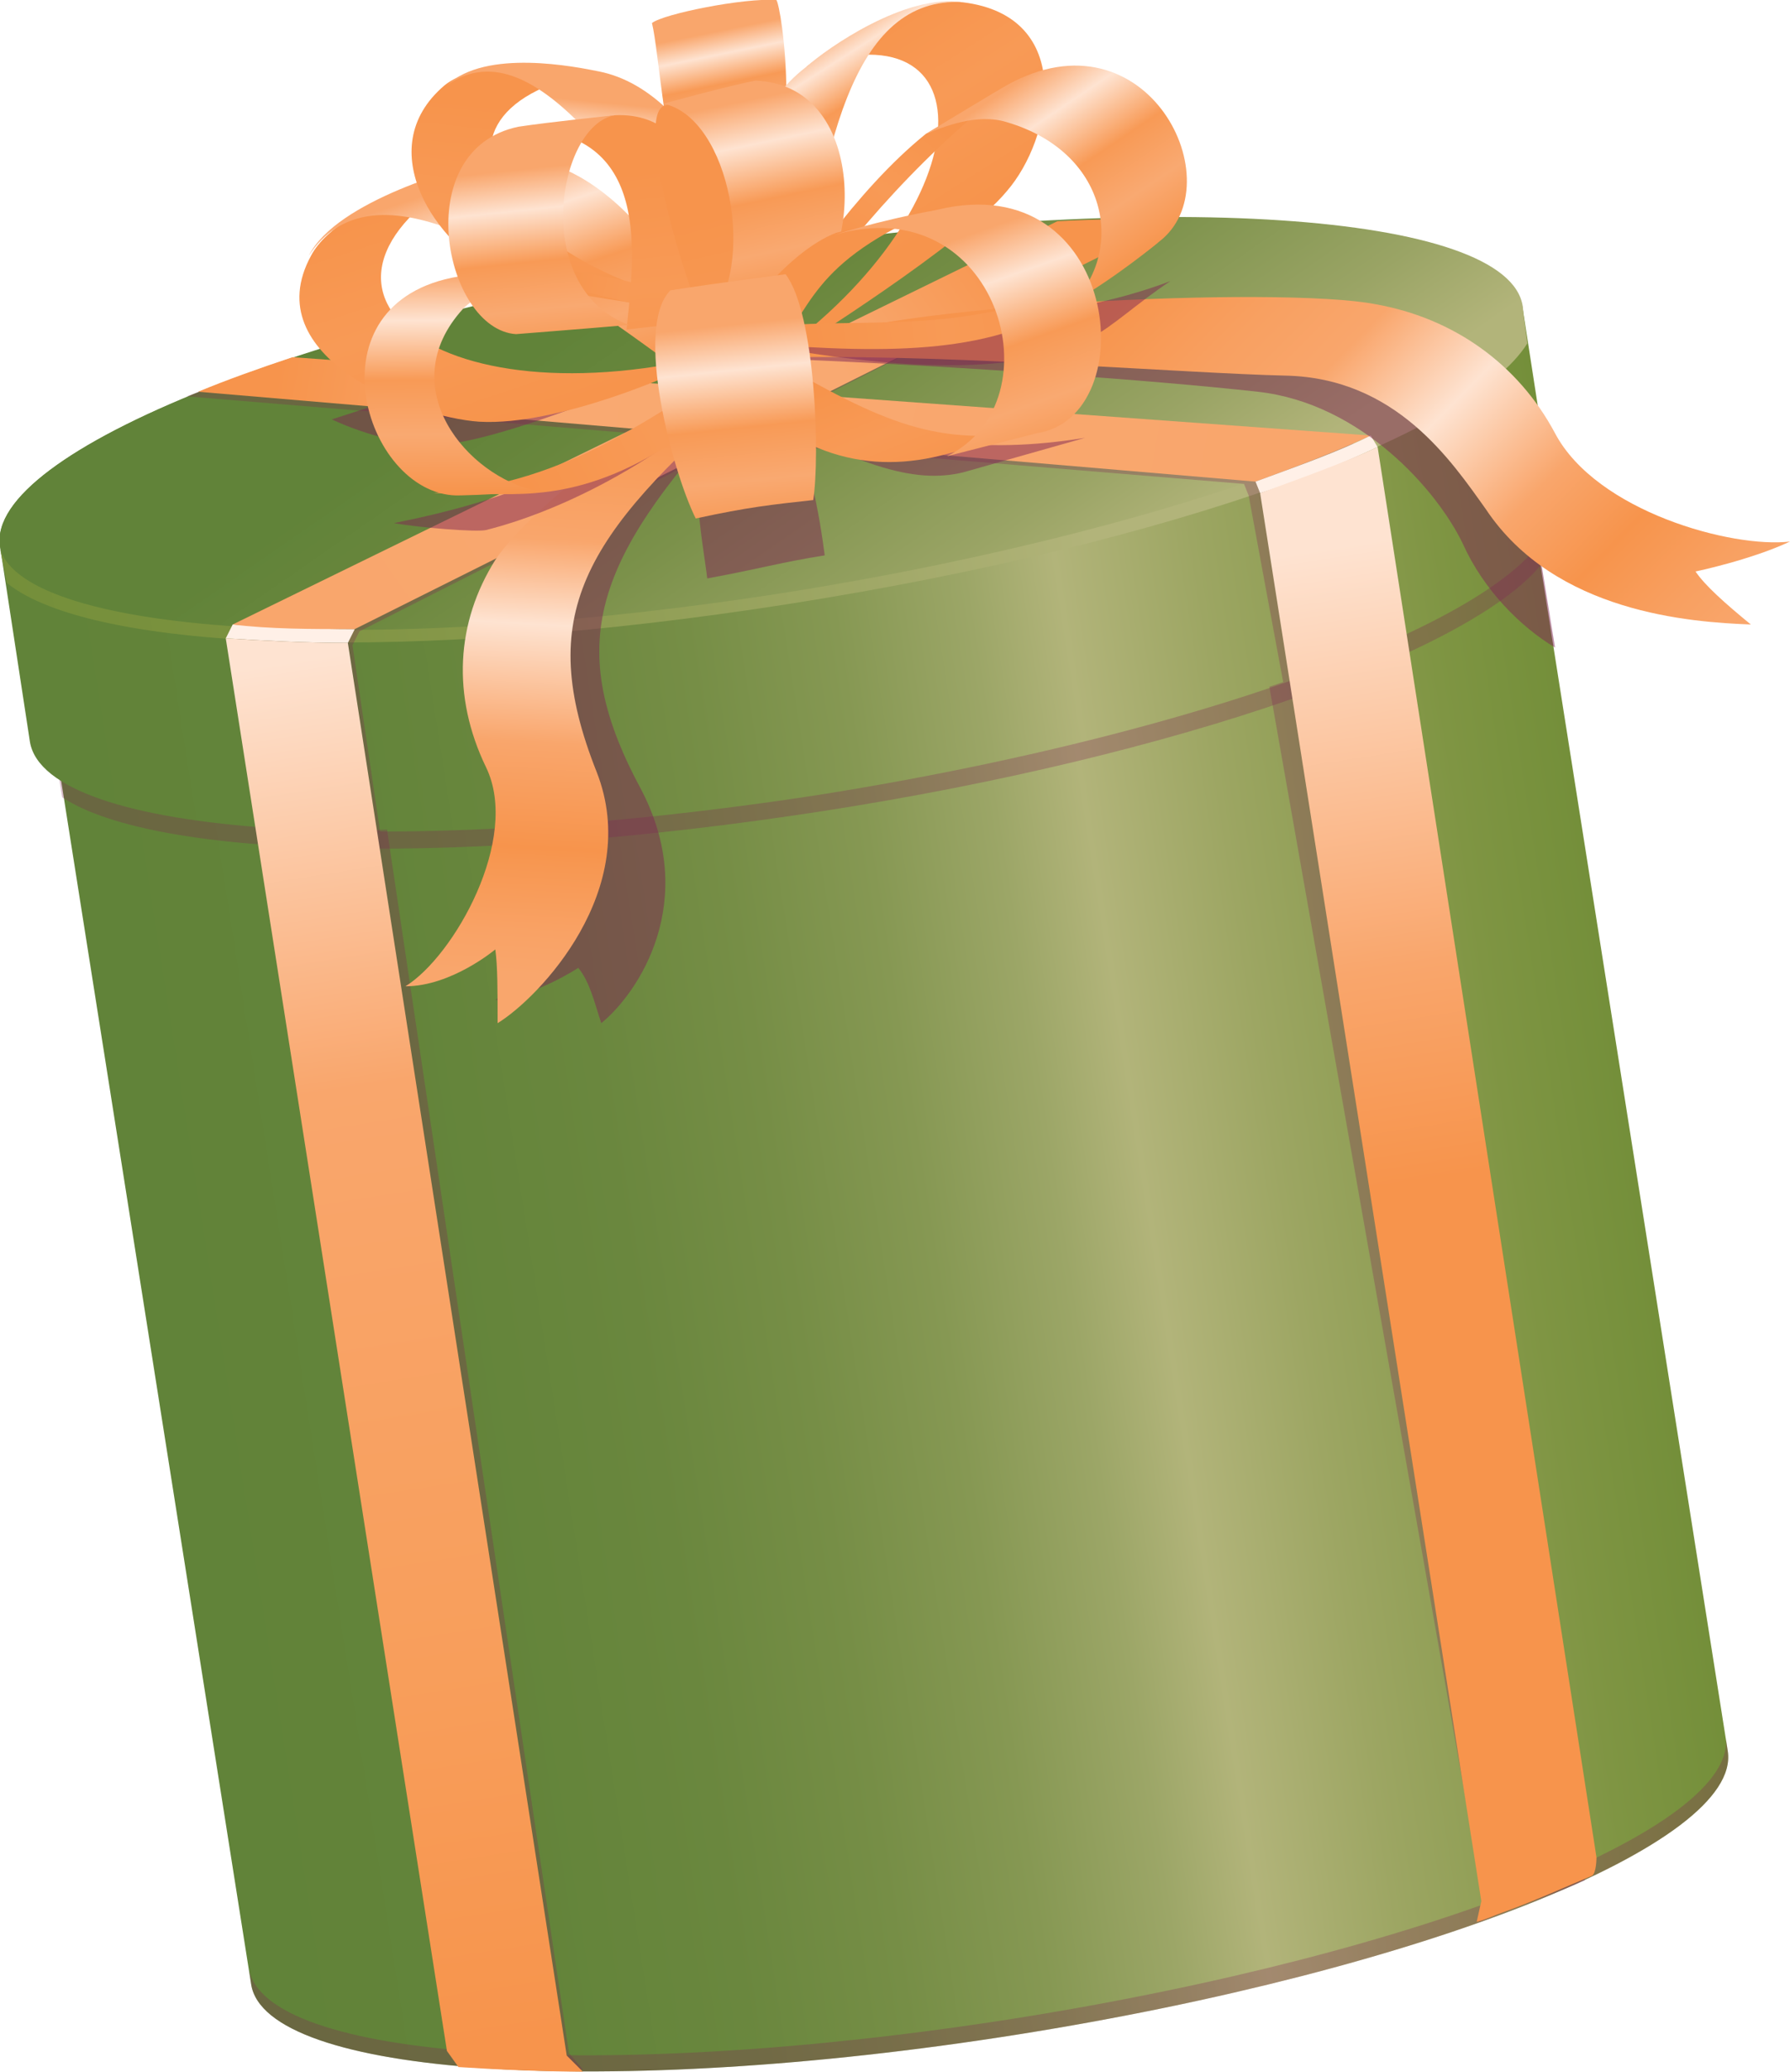 <?xml version="1.0" encoding="utf-8"?>
<!-- Generator: Adobe Illustrator 19.0.0, SVG Export Plug-In . SVG Version: 6.00 Build 0)  -->
<svg version="1.1" id="Layer_1" xmlns="http://www.w3.org/2000/svg" xmlns:xlink="http://www.w3.org/1999/xlink" x="0px" y="0px"
	 viewBox="0 0 77.7 89.9" style="enable-background:new 0 0 77.7 89.9;" xml:space="preserve" preserveAspectRatio="none">
<style type="text/css">
	.st0{fill:url(#SVGID_1_);}
	.st1{opacity:0.3;fill:#812755;}
	.st2{fill:url(#SVGID_2_);}
	.st3{fill:url(#SVGID_3_);}
	.st4{fill:url(#SVGID_4_);}
	.st5{fill:#FFF0E7;}
	.st6{fill:url(#SVGID_5_);}
	.st7{fill:url(#SVGID_6_);}
	.st8{fill:url(#SVGID_7_);}
	.st9{fill:url(#SVGID_8_);}
	.st10{filter:url(#Adobe_OpacityMaskFilter);}
	.st11{filter:url(#Adobe_OpacityMaskFilter_1_);}
	.st12{mask:url(#SVGID_9_);fill:url(#SVGID_10_);}
	.st13{opacity:0.5;fill:url(#SVGID_11_);}
	.st14{fill:url(#SVGID_12_);}
	.st15{filter:url(#Adobe_OpacityMaskFilter_2_);}
	.st16{filter:url(#Adobe_OpacityMaskFilter_3_);}
	.st17{mask:url(#SVGID_13_);fill:url(#SVGID_14_);}
	.st18{opacity:0.5;fill:url(#SVGID_15_);}
	.st19{fill:url(#SVGID_16_);}
	.st20{fill:url(#SVGID_17_);}
	.st21{filter:url(#Adobe_OpacityMaskFilter_4_);}
	.st22{filter:url(#Adobe_OpacityMaskFilter_5_);}
	.st23{mask:url(#SVGID_18_);fill:url(#SVGID_19_);}
	.st24{opacity:0.5;fill:url(#SVGID_20_);}
	.st25{fill:url(#SVGID_21_);}
	.st26{fill:url(#SVGID_22_);}
	.st27{fill:url(#SVGID_23_);}
	.st28{fill:url(#SVGID_24_);}
	.st29{fill:url(#SVGID_25_);}
	.st30{fill:url(#SVGID_26_);}
	.st31{fill:url(#SVGID_27_);}
	.st32{filter:url(#Adobe_OpacityMaskFilter_6_);}
	.st33{filter:url(#Adobe_OpacityMaskFilter_7_);}
	.st34{mask:url(#SVGID_28_);fill:url(#SVGID_29_);}
	.st35{opacity:0.5;fill:url(#SVGID_30_);}
	.st36{fill:url(#SVGID_31_);}
	.st37{fill:url(#SVGID_32_);}
	.st38{fill:url(#SVGID_33_);}
	.st39{filter:url(#Adobe_OpacityMaskFilter_8_);}
	.st40{filter:url(#Adobe_OpacityMaskFilter_9_);}
	.st41{mask:url(#SVGID_34_);fill:url(#SVGID_35_);}
	.st42{opacity:0.5;fill:url(#SVGID_36_);}
	.st43{fill:url(#SVGID_37_);}
	.st44{fill:url(#SVGID_38_);}
	.st45{fill:url(#SVGID_39_);}
	.st46{fill:url(#SVGID_40_);}
	.st47{fill:url(#SVGID_41_);}
	.st48{fill:url(#SVGID_42_);}
	.st49{filter:url(#Adobe_OpacityMaskFilter_10_);}
	.st50{filter:url(#Adobe_OpacityMaskFilter_11_);}
	.st51{mask:url(#SVGID_43_);fill:url(#SVGID_44_);}
	.st52{opacity:0.5;fill:url(#SVGID_45_);}
	.st53{fill:url(#SVGID_46_);}
	.st54{fill:url(#SVGID_47_);}
	.st55{fill:url(#SVGID_48_);}
	.st56{filter:url(#Adobe_OpacityMaskFilter_12_);}
	.st57{filter:url(#Adobe_OpacityMaskFilter_13_);}
	.st58{mask:url(#SVGID_49_);fill:url(#SVGID_50_);}
	.st59{opacity:0.5;fill:url(#SVGID_51_);}
	.st60{fill:url(#SVGID_52_);}
</style>
<g>
	<g>
		
			<linearGradient id="SVGID_1_" gradientUnits="userSpaceOnUse" x1="-1462.098" y1="595.362" x2="-1397.128" y2="595.362" gradientTransform="matrix(-0.988 0.155 0.155 0.988 -1466.059 -311.657)">
			<stop  offset="0" style="stop-color:#748F3A"/>
			<stop  offset="7.773935e-002" style="stop-color:#7F9543"/>
			<stop  offset="0.234" style="stop-color:#9DA663"/>
			<stop  offset="0.324" style="stop-color:#B2B47A"/>
			<stop  offset="0.384" style="stop-color:#9CA667"/>
			<stop  offset="0.471" style="stop-color:#869853"/>
			<stop  offset="0.567" style="stop-color:#768E46"/>
			<stop  offset="0.673" style="stop-color:#6A873E"/>
			<stop  offset="0.8" style="stop-color:#63843A"/>
			<stop  offset="1" style="stop-color:#618339"/>
		</linearGradient>
		<path class="st0" d="M33.3,20C51,17.2,65.4,15,66,19l9,57c0.6,4-13.2,9.5-30.9,12.3c-17.7,2.8-32.6,1.8-33.2-2.2l-9-57
			C1.2,25.1,15.6,22.8,33.3,20z"/>
		<g>
			<path class="st1" d="M33.3,20C51,17.2,65.4,15,66,19l0.9,5.5c-3.1,3.8-15.7,8.3-31.2,10.7c-15.5,2.4-28.9,2.1-33-0.6l-0.9-5.5
				C1.2,25.1,15.6,22.8,33.3,20z"/>
			
				<linearGradient id="SVGID_2_" gradientUnits="userSpaceOnUse" x1="-1463.088" y1="563.572" x2="-1396.139" y2="563.572" gradientTransform="matrix(-0.988 0.155 0.155 0.988 -1466.058 -311.657)">
				<stop  offset="0" style="stop-color:#748F3A"/>
				<stop  offset="7.773935e-002" style="stop-color:#7F9543"/>
				<stop  offset="0.234" style="stop-color:#9DA663"/>
				<stop  offset="0.324" style="stop-color:#B2B47A"/>
				<stop  offset="0.384" style="stop-color:#9CA667"/>
				<stop  offset="0.471" style="stop-color:#869853"/>
				<stop  offset="0.567" style="stop-color:#768E46"/>
				<stop  offset="0.673" style="stop-color:#6A873E"/>
				<stop  offset="0.8" style="stop-color:#63843A"/>
				<stop  offset="1" style="stop-color:#618339"/>
			</linearGradient>
			<path class="st2" d="M31.9,11.1c18.3-2.9,33.6-1.9,34.2,2.3l1.3,8.4c0.6,4.1-13.6,9.8-31.9,12.7C17.3,37.3,2,36.3,1.3,32.2
				L0,23.7C-0.6,19.6,13.7,13.9,31.9,11.1z"/>
			<g>
				
					<linearGradient id="SVGID_3_" gradientUnits="userSpaceOnUse" x1="-1435.533" y1="571.545" x2="-1425.713" y2="551.236" gradientTransform="matrix(-0.988 0.155 0.155 0.988 -1466.058 -311.657)">
					<stop  offset="0" style="stop-color:#B2B47A"/>
					<stop  offset="0.204" style="stop-color:#9AA465"/>
					<stop  offset="0.55" style="stop-color:#7B914A"/>
					<stop  offset="0.828" style="stop-color:#68863C"/>
					<stop  offset="1" style="stop-color:#618339"/>
				</linearGradient>
				<path class="st3" d="M0,23.7c0.6,4.1,16,5.1,34.2,2.3c18.3-2.9,32.5-8.5,31.9-12.7c-0.6-4.1-16-5.1-34.2-2.3
					C13.7,13.9-0.6,19.6,0,23.7z"/>
			</g>
		</g>
		<g>
			
				<linearGradient id="SVGID_4_" gradientUnits="userSpaceOnUse" x1="-1463.088" y1="563.263" x2="-1396.14" y2="563.263" gradientTransform="matrix(-0.988 0.155 0.155 0.988 -1466.058 -311.657)">
				<stop  offset="0" style="stop-color:#B2B47A"/>
				<stop  offset="0.3" style="stop-color:#B2B47A"/>
				<stop  offset="0.443" style="stop-color:#A0A867"/>
				<stop  offset="0.685" style="stop-color:#88994B"/>
				<stop  offset="0.879" style="stop-color:#7A913E"/>
				<stop  offset="1" style="stop-color:#748F3A"/>
			</linearGradient>
			<path class="st4" d="M34.3,26.2c-16.5,2.6-30.3,2.1-34-0.9L0,23.8c1.1,3.8,16.5,4.7,34.2,1.9c17.6-2.8,32.1-8.4,31.9-12.3
				l0.2,1.5C63.8,18.9,50.8,23.6,34.3,26.2z"/>
		</g>
		<path class="st1" d="M55.1,29.8c1.8-0.6,3.5-1.2,5-1.9l8.7,53.7c-1.1,0.5-2.3,0.9-3.6,1.4c-0.3,0.1-0.7,0.3-1,0.4c0,0,0,0,0,0
			l0.2-0.9L55.1,29.8z"/>
		<path class="st1" d="M16.8,36l7.9,53.1c0,0,0.6,0.7,0.6,0.7c-2.1,0-3.8-0.1-5.1-0.2L19.8,89L12,35.9C13.5,36,15.1,36.1,16.8,36z"
			/>
		<path class="st1" d="M10.3,27.8c0,0-0.1,0-0.1,0l0.4-0.6h0L46,9.6c1.8-0.1,3.5-0.1,5.1-0.2L15.6,27.4l-0.3,0.6l1.2,8.1
			c-1.9,0-3.6-0.1-5.2-0.2L10.3,27.8z"/>
		<path class="st5" d="M15.1,27.9c-1.9,0-3.6-0.1-5.3-0.2l0.3-0.6c1.6,0.1,3.4,0.2,5.3,0.2L15.1,27.9z"/>
		<path class="st1" d="M8.1,17.2L54,21l0.2,0.5c0,0,0,0,0,0c0.7-0.2,0.7-0.2,0,0l1.5,8.1c1.7-0.6,3.3-1.2,4.6-1.8L59,19.7l-0.3-0.5
			l-46.4-3.5C10.7,16.2,9.4,16.7,8.1,17.2z"/>
		<path class="st1" d="M44,87.6c17.7-2.8,31.6-8.3,30.9-12.3L75,76c0.6,4-13.2,9.5-30.9,12.3c-17.7,2.8-32.6,1.8-33.2-2.2l-0.1-0.7
			C11.4,89.4,26.2,90.4,44,87.6z"/>
		
			<linearGradient id="SVGID_5_" gradientUnits="userSpaceOnUse" x1="-1441.489" y1="551.619" x2="-1410.475" y2="566.909" gradientTransform="matrix(-0.988 0.155 0.155 0.988 -1466.058 -311.657)">
			<stop  offset="0" style="stop-color:#F7944C"/>
			<stop  offset="0.27" style="stop-color:#F9A971"/>
			<stop  offset="1" style="stop-color:#F9A66C"/>
		</linearGradient>
		<path class="st6" d="M15.4,27.3c-1.9,0-3.7,0-5.3-0.2h0h0L45.9,9.6c1.8-0.1,3.5-0.1,5.1-0.1L15.4,27.3z"/>
		
			<linearGradient id="SVGID_6_" gradientUnits="userSpaceOnUse" x1="-1409.728" y1="551.749" x2="-1450.737" y2="565.792" gradientTransform="matrix(-0.988 0.155 0.155 0.988 -1466.058 -311.657)">
			<stop  offset="0" style="stop-color:#F7944C"/>
			<stop  offset="0.27" style="stop-color:#F9A971"/>
			<stop  offset="1" style="stop-color:#F9A66C"/>
		</linearGradient>
		<path class="st7" d="M12.7,15.5l46.8,3.4c-1.5,0.7-3.1,1.3-5,2L8.6,17C9.8,16.5,11.2,16,12.7,15.5z"/>
		
			<linearGradient id="SVGID_7_" gradientUnits="userSpaceOnUse" x1="-1408.024" y1="626.097" x2="-1408.024" y2="565.379" gradientTransform="matrix(-0.988 0.155 0.155 0.988 -1466.058 -311.657)">
			<stop  offset="0" style="stop-color:#F7944C"/>
			<stop  offset="0.27" style="stop-color:#F89E5B"/>
			<stop  offset="0.692" style="stop-color:#F9A66C"/>
			<stop  offset="1" style="stop-color:#FEE3D1"/>
		</linearGradient>
		<path class="st8" d="M24.6,89.2l0.7,0.7c-1.7,0-3.9-0.1-5.4-0.2l-0.5-0.7L9.8,27.7c1.6,0.1,3.4,0.2,5.3,0.2L24.6,89.2z"/>
		<path class="st5" d="M59.5,18.9l0.3,0.5c-1.5,0.7-3.2,1.4-5.1,2l-0.2-0.5C56.4,20.2,58.1,19.6,59.5,18.9z"/>
		
			<linearGradient id="SVGID_8_" gradientUnits="userSpaceOnUse" x1="-1453.074" y1="627.225" x2="-1453.074" y2="567.502" gradientTransform="matrix(-0.988 0.155 0.155 0.988 -1466.058 -311.657)">
			<stop  offset="0.535" style="stop-color:#F7944C"/>
			<stop  offset="0.692" style="stop-color:#F9A66C"/>
			<stop  offset="1" style="stop-color:#FEE3D1"/>
		</linearGradient>
		<path class="st9" d="M54.7,21.4C54.7,21.4,54.7,21.4,54.7,21.4c1.9-0.7,3.6-1.3,5.1-2l9.5,61.2c0,0,0,0.7-0.2,0.8
			c-1.2,0.5-2.5,1.1-3.9,1.6c-0.3,0.1-0.7,0.3-1.1,0.4c0,0,0,0,0,0l0.2-0.9L54.7,21.4z"/>
	</g>
	<defs>
		<filter id="Adobe_OpacityMaskFilter" filterUnits="userSpaceOnUse" x="21.6" y="16.7" width="10.9" height="27.7">
			<feFlood  style="flood-color:white;flood-opacity:1" result="back"/>
			<feBlend  in="SourceGraphic" in2="back" mode="normal"/>
		</filter>
	</defs>
	<mask maskUnits="userSpaceOnUse" x="21.6" y="16.7" width="10.9" height="27.7" id="SVGID_9_">
		<g class="st10">
			<defs>
				<filter id="Adobe_OpacityMaskFilter_1_" filterUnits="userSpaceOnUse" x="21.2" y="16.7" width="11.2" height="27.9">
					<feFlood  style="flood-color:white;flood-opacity:1" result="back"/>
					<feBlend  in="SourceGraphic" in2="back" mode="normal"/>
				</filter>
			</defs>
			<mask maskUnits="userSpaceOnUse" x="21.2" y="16.7" width="11.2" height="27.9" id="SVGID_9_">
				<g class="st11">
				</g>
			</mask>
			
				<linearGradient id="SVGID_10_" gradientUnits="userSpaceOnUse" x1="-1199.086" y1="1440.617" x2="-1194.016" y2="1455.999" gradientTransform="matrix(-0.864 0.504 0.504 0.864 -1736.109 -615.783)">
				<stop  offset="0" style="stop-color:#FFFFFF"/>
				<stop  offset="0.611" style="stop-color:#646464"/>
				<stop  offset="1" style="stop-color:#000000"/>
			</linearGradient>
			<path class="st12" d="M32,16.7c-3.6,1.5-8.4,6.6-9.4,8.7c-1.4,2.9-1.1,6.1,0.7,9c1.9,2.9-1.2,9-2,9.3c1.7,0.3,4.1-1.3,4.1-1.3
				c0.5,0.6,0.5,1.3,0.8,2.3c1.6-1.3,4.5-5.7,1.9-10.6c-3.5-6.5-1.9-10.1,4.4-17L32,16.7z"/>
		</g>
	</mask>
	
		<linearGradient id="SVGID_11_" gradientUnits="userSpaceOnUse" x1="-1199.285" y1="1440.624" x2="-1194.264" y2="1455.858" gradientTransform="matrix(-0.864 0.504 0.504 0.864 -1736.109 -615.784)">
		<stop  offset="0" style="stop-color:#812755"/>
		<stop  offset="1" style="stop-color:#812755"/>
	</linearGradient>
	<path class="st13" d="M32,16.7c-3.6,1.5-8.4,6.6-9.4,8.7c-1.4,2.9-0.9,6.1,0.9,9c1.9,2.9-0.9,8.4-2,9c1.8-0.2,3.6-1.4,3.6-1.4
		c0.5,0.6,0.7,1.5,1,2.4c1.6-1.3,4.3-5.3,1.7-10.2c-3.5-6.5-1.8-10.2,4.6-17.1L32,16.7z"/>
	
		<linearGradient id="SVGID_12_" gradientUnits="userSpaceOnUse" x1="-1429.538" y1="323.592" x2="-1426.477" y2="348.98" gradientTransform="matrix(-0.998 6.390000e-002 6.390000e-002 0.998 -1421.569 -214.749)">
		<stop  offset="0" style="stop-color:#F7944C"/>
		<stop  offset="0.26" style="stop-color:#F9A66C"/>
		<stop  offset="0.405" style="stop-color:#FEE3D1"/>
		<stop  offset="0.605" style="stop-color:#F9A66C"/>
		<stop  offset="0.784" style="stop-color:#F7944C"/>
		<stop  offset="0.808" style="stop-color:#F79751"/>
		<stop  offset="0.927" style="stop-color:#F9A265"/>
		<stop  offset="1" style="stop-color:#F9A66C"/>
	</linearGradient>
	<path class="st14" d="M32,16.7c-3.8,1.1-9.2,5.6-10.5,7.6c-1.7,2.7-1.9,5.9-0.4,9c1.5,3.1-1.4,8.2-3.5,9.5c2,0,3.9-1.6,3.9-1.6
		c0.1,0.7,0.1,1.8,0.1,3.2c1.8-1.1,6.3-5.8,4.3-10.9c-2.7-6.8-0.6-10.2,6.5-16.4L32,16.7z"/>
	<defs>
		<filter id="Adobe_OpacityMaskFilter_2_" filterUnits="userSpaceOnUse" x="34.6" y="14.1" width="32.9" height="14">
			<feFlood  style="flood-color:white;flood-opacity:1" result="back"/>
			<feBlend  in="SourceGraphic" in2="back" mode="normal"/>
		</filter>
	</defs>
	<mask maskUnits="userSpaceOnUse" x="34.6" y="14.1" width="32.9" height="14" id="SVGID_13_">
		<g class="st15">
			<defs>
				<filter id="Adobe_OpacityMaskFilter_3_" filterUnits="userSpaceOnUse" x="34.6" y="14" width="32.9" height="14.2">
					<feFlood  style="flood-color:white;flood-opacity:1" result="back"/>
					<feBlend  in="SourceGraphic" in2="back" mode="normal"/>
				</filter>
			</defs>
			<mask maskUnits="userSpaceOnUse" x="34.6" y="14" width="32.9" height="14.2" id="SVGID_13_">
				<g class="st16">
				</g>
			</mask>
			
				<linearGradient id="SVGID_14_" gradientUnits="userSpaceOnUse" x1="-1442.543" y1="556.344" x2="-1460.547" y2="572.307" gradientTransform="matrix(-0.988 0.155 0.155 0.988 -1466.059 -311.657)">
				<stop  offset="0" style="stop-color:#FFFFFF"/>
				<stop  offset="0.611" style="stop-color:#646464"/>
				<stop  offset="1" style="stop-color:#000000"/>
			</linearGradient>
			<path class="st17" d="M59.9,14.6c2.6,0.8,4.8,2.4,6.1,4.6l1.4,9.1c-1.5-0.9-3-2.2-3.9-4.2c-1.1-2.3-4.5-6.5-9-7
				c-4.5-0.5-12.9-1.1-20-1.4l0-0.5C38.3,13.6,57.5,13.9,59.9,14.6z"/>
		</g>
	</mask>
	
		<linearGradient id="SVGID_15_" gradientUnits="userSpaceOnUse" x1="-1442.439" y1="556.425" x2="-1460.394" y2="572.346" gradientTransform="matrix(-0.988 0.155 0.155 0.988 -1466.058 -311.657)">
		<stop  offset="0" style="stop-color:#812755"/>
		<stop  offset="1" style="stop-color:#812755"/>
	</linearGradient>
	<path class="st18" d="M59.7,14.7c2.6,0.8,5,2.5,6.4,4.8l1.4,8.6c-1.5-0.9-3.1-2.5-4-4.5c-1.1-2.3-4.4-6.1-8.9-6.6
		c-4.5-0.5-12.9-1.1-20-1.4l0-0.5C38.3,13.6,57.3,14,59.7,14.7z"/>
	
		<linearGradient id="SVGID_16_" gradientUnits="userSpaceOnUse" x1="-1445.845" y1="555.19" x2="-1463.348" y2="578.934" gradientTransform="matrix(-0.988 0.155 0.155 0.988 -1466.058 -311.657)">
		<stop  offset="0" style="stop-color:#F7944C"/>
		<stop  offset="0.172" style="stop-color:#F8A061"/>
		<stop  offset="0.297" style="stop-color:#F9A66C"/>
		<stop  offset="0.465" style="stop-color:#FEE3D1"/>
		<stop  offset="0.643" style="stop-color:#F9A66C"/>
		<stop  offset="0.778" style="stop-color:#F7944C"/>
		<stop  offset="0.906" style="stop-color:#F8A061"/>
		<stop  offset="1" style="stop-color:#F9A66C"/>
	</linearGradient>
	<path class="st19" d="M34.6,15c3.4-1.8,21-2.6,25.1-1.8c3.4,0.6,6.2,2.6,7.8,5.6c1.8,3.4,7.7,5,10.2,4.7c-1.7,0.8-4.1,1.3-4.1,1.3
		c0.4,0.6,1.3,1.4,2.4,2.3c-2.6-0.1-8.5-0.5-11.5-5c-1.5-2.1-3.9-5.7-8.7-5.8c-4.3-0.1-14.1-0.9-21.2-0.8L34.6,15z"/>
	<g>
		
			<linearGradient id="SVGID_17_" gradientUnits="userSpaceOnUse" x1="3236.114" y1="738.19" x2="3236.264" y2="733.434" gradientTransform="matrix(0.973 -0.23 0.23 0.973 -3287.429 32.278)">
			<stop  offset="0" style="stop-color:#F7944C"/>
			<stop  offset="0.27" style="stop-color:#F9A971"/>
			<stop  offset="0.519" style="stop-color:#F89A56"/>
			<stop  offset="0.789" style="stop-color:#FEE3D1"/>
			<stop  offset="1" style="stop-color:#F9A66C"/>
		</linearGradient>
		<path class="st20" d="M30.3,12.4c-1.5-6.1-1.7-10.2-2-11.4c0.5-0.4,4-1.1,5.4-1c0.2,0.2,1.3,6.8-1,11.7L30.3,12.4z"/>
		<g>
			<defs>
				<filter id="Adobe_OpacityMaskFilter_4_" filterUnits="userSpaceOnUse" x="14.4" y="15.7" width="15.5" height="3.7">
					<feFlood  style="flood-color:white;flood-opacity:1" result="back"/>
					<feBlend  in="SourceGraphic" in2="back" mode="normal"/>
				</filter>
			</defs>
			<mask maskUnits="userSpaceOnUse" x="14.4" y="15.7" width="15.5" height="3.7" id="SVGID_18_">
				<g class="st21">
					<defs>
						<filter id="Adobe_OpacityMaskFilter_5_" filterUnits="userSpaceOnUse" x="14" y="15.7" width="15.9" height="3.7">
							<feFlood  style="flood-color:white;flood-opacity:1" result="back"/>
							<feBlend  in="SourceGraphic" in2="back" mode="normal"/>
						</filter>
					</defs>
					<mask maskUnits="userSpaceOnUse" x="14" y="15.7" width="15.9" height="3.7" id="SVGID_18_">
						<g class="st22">
						</g>
					</mask>
					
						<linearGradient id="SVGID_19_" gradientUnits="userSpaceOnUse" x1="3309.712" y1="825.973" x2="3304.097" y2="825.362" gradientTransform="matrix(0.934 -0.25 0.282 1.054 -3299.553 -25.866)">
						<stop  offset="0" style="stop-color:#FFFFFF"/>
						<stop  offset="0.611" style="stop-color:#646464"/>
						<stop  offset="1" style="stop-color:#000000"/>
					</linearGradient>
					<path class="st23" d="M29.9,15.7c-2.6,0.5-5.8,0.7-8.6,0.2L14,18.3c1.5,0.7,3.8,1.2,4.9,1.2c2.9-0.1,10.5-3.4,10.5-3.4
						L29.9,15.7z"/>
				</g>
			</mask>
			
				<linearGradient id="SVGID_20_" gradientUnits="userSpaceOnUse" x1="3309.886" y1="826.034" x2="3304.424" y2="825.439" gradientTransform="matrix(0.934 -0.25 0.282 1.054 -3299.553 -25.866)">
				<stop  offset="0" style="stop-color:#812755"/>
				<stop  offset="1" style="stop-color:#812755"/>
			</linearGradient>
			<path class="st24" d="M29.9,15.7c-2.6,0.5-5.9,0.9-8.7,0.3l-6.8,2.2c1.5,0.7,3.5,1.2,4.6,1.1c2.9-0.1,10.4-3.4,10.4-3.4
				L29.9,15.7z"/>
			
				<linearGradient id="SVGID_21_" gradientUnits="userSpaceOnUse" x1="3309.092" y1="826.233" x2="3308.6" y2="816.644" gradientTransform="matrix(0.934 -0.25 0.282 1.054 -3299.553 -25.866)">
				<stop  offset="0" style="stop-color:#F7944C"/>
				<stop  offset="0.519" style="stop-color:#F89A56"/>
				<stop  offset="1" style="stop-color:#F7944C"/>
			</linearGradient>
			<path class="st25" d="M21.3,7c0,0-6.5,1.6-7.8,4.1c-2.4,4.4,4.4,7,7.3,7.2c3.5,0.2,8.7-2.2,8.7-2.2l1.9-0.8
				C18.6,18.6,11.1,12.1,21.3,7z"/>
			
				<linearGradient id="SVGID_22_" gradientUnits="userSpaceOnUse" x1="3309.697" y1="826.046" x2="3309.21" y2="816.552" gradientTransform="matrix(0.934 -0.25 0.282 1.054 -3299.553 -25.866)">
				<stop  offset="0" style="stop-color:#F7944C"/>
				<stop  offset="0.27" style="stop-color:#F9A971"/>
				<stop  offset="0.519" style="stop-color:#F89A56"/>
				<stop  offset="0.789" style="stop-color:#FEE3D1"/>
				<stop  offset="1" style="stop-color:#F9A66C"/>
			</linearGradient>
			<path class="st26" d="M29.4,16c-7.3-5.4-13.3-9-16-4.9c1.2-2.4,6.7-3.9,7.8-4.1c5-1.1,8.8,5.5,10,8.3L29.4,16z"/>
		</g>
		<g>
			
				<linearGradient id="SVGID_23_" gradientUnits="userSpaceOnUse" x1="-548.493" y1="1629.014" x2="-548.975" y2="1619.621" gradientTransform="matrix(-0.815 0.579 0.579 0.815 -1350.289 -999.554)">
				<stop  offset="0" style="stop-color:#F7944C"/>
				<stop  offset="0.519" style="stop-color:#F89A56"/>
				<stop  offset="1" style="stop-color:#F7944C"/>
			</linearGradient>
			<path class="st27" d="M35,2.9c0,0,4.1-3.1,6.8-2.8c4.9,0.6,3.9,5.9,1.9,8.2c-1.9,2.3-9.1,6.8-9.1,6.8l-1.9,1
				C42.5,9.7,43.4,0,35,2.9z"/>
			
				<linearGradient id="SVGID_24_" gradientUnits="userSpaceOnUse" x1="-547.856" y1="1625.701" x2="-548.199" y2="1619.007" gradientTransform="matrix(-0.815 0.579 0.579 0.815 -1350.289 -999.554)">
				<stop  offset="0" style="stop-color:#F7944C"/>
				<stop  offset="0.27" style="stop-color:#F9A971"/>
				<stop  offset="0.519" style="stop-color:#F89A56"/>
				<stop  offset="0.789" style="stop-color:#FEE3D1"/>
				<stop  offset="1" style="stop-color:#F9A66C"/>
			</linearGradient>
			<path class="st28" d="M34.6,15.1c1-8.7,2.4-15.3,7.2-15c-2.5-0.4-5.9,2-6.8,2.8c-4.2,3.2-3.4,10.8-2.2,13.3L34.6,15.1z"/>
		</g>
		<g>
			
				<linearGradient id="SVGID_25_" gradientUnits="userSpaceOnUse" x1="3589.015" y1="-150.792" x2="3588.535" y2="-160.15" gradientTransform="matrix(0.851 0.134 -6.570000e-002 0.987 -3037.982 -317.827)">
				<stop  offset="0" style="stop-color:#F7944C"/>
				<stop  offset="0.519" style="stop-color:#F89A56"/>
				<stop  offset="1" style="stop-color:#F7944C"/>
			</linearGradient>
			<path class="st29" d="M25.9,3.1c0,0-4.7-0.9-6.6,0.6c-3.3,2.8-0.2,7,2.2,8.1c2.4,1.1,9.7,1.8,9.7,1.8l1.8,0
				C23,12.7,16.4,5,25.9,3.1z"/>
			
				<linearGradient id="SVGID_26_" gradientUnits="userSpaceOnUse" x1="3589.652" y1="-154.085" x2="3589.312" y2="-160.719" gradientTransform="matrix(0.851 0.134 -6.570000e-002 0.987 -3037.982 -317.827)">
				<stop  offset="0" style="stop-color:#F7944C"/>
				<stop  offset="0.27" style="stop-color:#F9A971"/>
				<stop  offset="0.519" style="stop-color:#F89A56"/>
				<stop  offset="0.789" style="stop-color:#FEE3D1"/>
				<stop  offset="1" style="stop-color:#F9A66C"/>
			</linearGradient>
			<path class="st30" d="M31.3,13.7c-4.6-7.2-8.5-12.4-11.9-10c1.7-1.6,5.6-0.8,6.6-0.6c4.5,0.9,6.9,7.9,7.2,10.6L31.3,13.7z"/>
		</g>
		<g>
			
				<linearGradient id="SVGID_27_" gradientUnits="userSpaceOnUse" x1="-755.622" y1="657.857" x2="-750.327" y2="662.484" gradientTransform="matrix(-0.978 0.21 0.21 0.978 -835.905 -478.887)">
				<stop  offset="0" style="stop-color:#F7944C"/>
				<stop  offset="0.519" style="stop-color:#F89A56"/>
				<stop  offset="1" style="stop-color:#F7944C"/>
			</linearGradient>
			<path class="st31" d="M40.2,5.8c-3.1,2.5-5.6,6.4-7.5,9l1.6-0.8c2.8-4,6-7.6,10-10.6C41.9,5.1,41.4,5.3,40.2,5.8z"/>
			<defs>
				<filter id="Adobe_OpacityMaskFilter_6_" filterUnits="userSpaceOnUse" x="32.7" y="12.3" width="18.1" height="3.6">
					<feFlood  style="flood-color:white;flood-opacity:1" result="back"/>
					<feBlend  in="SourceGraphic" in2="back" mode="normal"/>
				</filter>
			</defs>
			<mask maskUnits="userSpaceOnUse" x="32.7" y="12.3" width="18.1" height="3.6" id="SVGID_28_">
				<g class="st32">
					<defs>
						<filter id="Adobe_OpacityMaskFilter_7_" filterUnits="userSpaceOnUse" x="32.7" y="12.1" width="18.6" height="3.8">
							<feFlood  style="flood-color:white;flood-opacity:1" result="back"/>
							<feBlend  in="SourceGraphic" in2="back" mode="normal"/>
						</filter>
					</defs>
					<mask maskUnits="userSpaceOnUse" x="32.7" y="12.1" width="18.6" height="3.8" id="SVGID_28_">
						<g class="st33">
						</g>
					</mask>
					
						<linearGradient id="SVGID_29_" gradientUnits="userSpaceOnUse" x1="3230.811" y1="554.639" x2="3238.653" y2="556.887" gradientTransform="matrix(0.988 -0.155 0.155 0.988 -3242.716 -32.78)">
						<stop  offset="0" style="stop-color:#FFFFFF"/>
						<stop  offset="0.611" style="stop-color:#646464"/>
						<stop  offset="1" style="stop-color:#000000"/>
					</linearGradient>
					<path class="st34" d="M34.3,14.3l-1.6,0.6c6.3,1.2,11.7,1.5,14.6-0.1c1.1-0.6,2.3-1.8,3.9-2.7C46.2,13.9,39.9,14,34.3,14.3z"/>
				</g>
			</mask>
			
				<linearGradient id="SVGID_30_" gradientUnits="userSpaceOnUse" x1="3230.734" y1="554.733" x2="3238.383" y2="556.926" gradientTransform="matrix(0.988 -0.155 0.155 0.988 -3242.716 -32.779)">
				<stop  offset="0" style="stop-color:#812755"/>
				<stop  offset="1" style="stop-color:#812755"/>
			</linearGradient>
			<path class="st35" d="M34.3,14.3l-1.6,0.6c6.3,1.2,11.6,1.4,14.6-0.2c1.1-0.6,2-1.5,3.5-2.5C45.8,14.1,39.9,14,34.3,14.3z"/>
			
				<linearGradient id="SVGID_31_" gradientUnits="userSpaceOnUse" x1="-760.138" y1="665.584" x2="-747.911" y2="664.627" gradientTransform="matrix(-0.978 0.21 0.21 0.978 -835.905 -478.887)">
				<stop  offset="0" style="stop-color:#F7944C"/>
				<stop  offset="0.519" style="stop-color:#F89A56"/>
				<stop  offset="1" style="stop-color:#F7944C"/>
			</linearGradient>
			<path class="st36" d="M34.3,14.1l-1.6,0.8c6.3,0.5,10.4,0.4,13.9-1.8c1.1-0.7,2.3-1.5,3.7-2.6C43.7,14.7,39.1,13.8,34.3,14.1z"/>
			
				<linearGradient id="SVGID_32_" gradientUnits="userSpaceOnUse" x1="-762.868" y1="664.881" x2="-759.332" y2="656.098" gradientTransform="matrix(-0.978 0.21 0.21 0.978 -835.905 -478.887)">
				<stop  offset="0" style="stop-color:#F7944C"/>
				<stop  offset="0.27" style="stop-color:#F9A971"/>
				<stop  offset="0.519" style="stop-color:#F89A56"/>
				<stop  offset="0.789" style="stop-color:#FEE3D1"/>
				<stop  offset="1" style="stop-color:#F9A66C"/>
			</linearGradient>
			<path class="st37" d="M43.7,3.7c6.1-3.4,9.9,4.3,6.6,6.8c0,0-1.8,1.5-3.7,2.6c2.2-2.3,1.5-6.5-2.9-7.8c-1.3-0.4-2.7,0.2-3.5,0.5
				C41.7,4.9,43,4.1,43.7,3.7z"/>
		</g>
		<g>
			
				<linearGradient id="SVGID_33_" gradientUnits="userSpaceOnUse" x1="3465.65" y1="1273.883" x2="3471.023" y2="1278.578" gradientTransform="matrix(0.81 -0.376 0.421 0.907 -3319.743 159.596)">
				<stop  offset="0" style="stop-color:#F7944C"/>
				<stop  offset="0.519" style="stop-color:#F89A56"/>
				<stop  offset="1" style="stop-color:#F7944C"/>
			</linearGradient>
			<path class="st38" d="M23.8,11.7c3.8,0.2,8.1,1.9,11.1,2.9L33.2,15c-4.5-1.6-8.4-2.8-13.3-3C22.5,11.9,22.5,12,23.8,11.7z"/>
			<defs>
				<filter id="Adobe_OpacityMaskFilter_8_" filterUnits="userSpaceOnUse" x="17.1" y="15.9" width="16" height="7.1">
					<feFlood  style="flood-color:white;flood-opacity:1" result="back"/>
					<feBlend  in="SourceGraphic" in2="back" mode="normal"/>
				</filter>
			</defs>
			<mask maskUnits="userSpaceOnUse" x="17.1" y="15.9" width="16" height="7.1" id="SVGID_34_">
				<g class="st39">
					<defs>
						<filter id="Adobe_OpacityMaskFilter_9_" filterUnits="userSpaceOnUse" x="16.7" y="15.9" width="16.4" height="7.2">
							<feFlood  style="flood-color:white;flood-opacity:1" result="back"/>
							<feBlend  in="SourceGraphic" in2="back" mode="normal"/>
						</filter>
					</defs>
					<mask maskUnits="userSpaceOnUse" x="16.7" y="15.9" width="16.4" height="7.2" id="SVGID_34_">
						<g class="st40">
						</g>
					</mask>
					
						<linearGradient id="SVGID_35_" gradientUnits="userSpaceOnUse" x1="3462.784" y1="1282.587" x2="3462.344" y2="1283.75" gradientTransform="matrix(0.81 -0.376 0.421 0.907 -3319.743 159.596)">
						<stop  offset="0" style="stop-color:#FFFFFF"/>
						<stop  offset="0.611" style="stop-color:#646464"/>
						<stop  offset="1" style="stop-color:#000000"/>
					</linearGradient>
					<path class="st41" d="M31.7,16.2l1.4-0.3c-4.5,4.4-9.2,6.5-12.1,7.2c-0.4,0.1-3.2-0.2-4.3-0.5C21.7,21.7,26,20.2,31.7,16.2z"/>
				</g>
			</mask>
			
				<linearGradient id="SVGID_36_" gradientUnits="userSpaceOnUse" x1="3463.005" y1="1282.561" x2="3462.575" y2="1283.7" gradientTransform="matrix(0.81 -0.376 0.421 0.907 -3319.743 159.596)">
				<stop  offset="0" style="stop-color:#812755"/>
				<stop  offset="1" style="stop-color:#812755"/>
			</linearGradient>
			<path class="st42" d="M31.7,16.2l1.4-0.3c-4.5,4.4-9.2,6.4-12,7.1c-0.4,0.1-2.9-0.1-4-0.3C22.1,21.7,26,20.2,31.7,16.2z"/>
			
				<linearGradient id="SVGID_37_" gradientUnits="userSpaceOnUse" x1="3460.376" y1="1281.575" x2="3473.424" y2="1280.554" gradientTransform="matrix(0.81 -0.376 0.421 0.907 -3319.743 159.596)">
				<stop  offset="0" style="stop-color:#F7944C"/>
				<stop  offset="0.519" style="stop-color:#F89A56"/>
				<stop  offset="1" style="stop-color:#F7944C"/>
			</linearGradient>
			<path class="st43" d="M33.2,15l1.6-0.3c-4.5,4.1-7.7,6.4-11.6,6.7c-1.2,0.1-2.6,0-4.4,0C24.8,21,28.5,17.9,33.2,15z"/>
			
				<linearGradient id="SVGID_38_" gradientUnits="userSpaceOnUse" x1="3457.816" y1="1281.123" x2="3461.451" y2="1272.096" gradientTransform="matrix(0.81 -0.376 0.421 0.907 -3319.743 159.596)">
				<stop  offset="0" style="stop-color:#F7944C"/>
				<stop  offset="0.27" style="stop-color:#F9A971"/>
				<stop  offset="0.519" style="stop-color:#F89A56"/>
				<stop  offset="0.789" style="stop-color:#FEE3D1"/>
				<stop  offset="1" style="stop-color:#F9A66C"/>
			</linearGradient>
			<path class="st44" d="M19.9,12c-6.6,1.1-4.1,9.4-0.1,9.5c0,0,1.3,0,3.5-0.2c-3-0.6-6.3-4.5-3.2-7.9c0.9-0.9,2.9-1.5,3.8-1.6
				C22,11.9,20.8,11.9,19.9,12z"/>
		</g>
		<g>
			
				<linearGradient id="SVGID_39_" gradientUnits="userSpaceOnUse" x1="3223.148" y1="557.123" x2="3223.694" y2="546.473" gradientTransform="matrix(0.988 -0.155 0.155 0.988 -3242.716 -32.779)">
				<stop  offset="0" style="stop-color:#F7944C"/>
				<stop  offset="0.519" style="stop-color:#F89A56"/>
				<stop  offset="1" style="stop-color:#F7944C"/>
			</linearGradient>
			<path class="st45" d="M26.7,5l-4.2,0.6c5.9,0,5,5.6,4.7,8.7l4.4-0.5C31.4,10.8,30.9,4.8,26.7,5z"/>
			
				<linearGradient id="SVGID_40_" gradientUnits="userSpaceOnUse" x1="3219.536" y1="554.106" x2="3219.966" y2="545.736" gradientTransform="matrix(0.988 -0.155 0.155 0.988 -3242.716 -32.78)">
				<stop  offset="0" style="stop-color:#F7944C"/>
				<stop  offset="0.27" style="stop-color:#F9A971"/>
				<stop  offset="0.519" style="stop-color:#F89A56"/>
				<stop  offset="0.789" style="stop-color:#FEE3D1"/>
				<stop  offset="1" style="stop-color:#F9A66C"/>
			</linearGradient>
			<path class="st46" d="M22.4,14.5c-3.1-0.2-4.7-8,0.1-9C23.8,5.3,26.7,5,26.7,5c-2.5,0.4-3.7,7.5,0.6,9.1
				C25,14.3,23.6,14.4,22.4,14.5z"/>
		</g>
		<g>
			
				<linearGradient id="SVGID_41_" gradientUnits="userSpaceOnUse" x1="3228.826" y1="563.239" x2="3227.873" y2="548.867" gradientTransform="matrix(0.988 -0.155 0.155 0.988 -3242.716 -32.779)">
				<stop  offset="0" style="stop-color:#F7944C"/>
				<stop  offset="0.519" style="stop-color:#F89A56"/>
				<stop  offset="1" style="stop-color:#F7944C"/>
			</linearGradient>
			<path class="st47" d="M28.8,4.6l4-1c-1.2,1.5,0.9,8.4,1.7,9.7l-3.8,0.9C29.8,12.7,27.6,5.2,28.8,4.6z"/>
			
				<linearGradient id="SVGID_42_" gradientUnits="userSpaceOnUse" x1="-777.18" y1="553.834" x2="-776.714" y2="544.733" gradientTransform="matrix(-0.988 0.155 0.155 0.988 -819.731 -413.373)">
				<stop  offset="0" style="stop-color:#F7944C"/>
				<stop  offset="0.27" style="stop-color:#F9A971"/>
				<stop  offset="0.519" style="stop-color:#F89A56"/>
				<stop  offset="0.789" style="stop-color:#FEE3D1"/>
				<stop  offset="1" style="stop-color:#F9A66C"/>
			</linearGradient>
			<path class="st48" d="M34.5,13.2c2.9-1.2,3.4-9.5-1.7-9.7c-1.1,0.2-4,1-4,1c2.9,0.6,4.1,7.1,1.9,9.5
				C31.8,13.8,33.7,13.5,34.5,13.2z"/>
		</g>
		<g>
			<defs>
				<filter id="Adobe_OpacityMaskFilter_10_" filterUnits="userSpaceOnUse" x="31.6" y="16.4" width="15.5" height="4.2">
					<feFlood  style="flood-color:white;flood-opacity:1" result="back"/>
					<feBlend  in="SourceGraphic" in2="back" mode="normal"/>
				</filter>
			</defs>
			<mask maskUnits="userSpaceOnUse" x="31.6" y="16.4" width="15.5" height="4.2" id="SVGID_43_">
				<g class="st49">
					<defs>
						<filter id="Adobe_OpacityMaskFilter_11_" filterUnits="userSpaceOnUse" x="31.6" y="16.4" width="16.1" height="4.3">
							<feFlood  style="flood-color:white;flood-opacity:1" result="back"/>
							<feBlend  in="SourceGraphic" in2="back" mode="normal"/>
						</filter>
					</defs>
					<mask maskUnits="userSpaceOnUse" x="31.6" y="16.4" width="16.1" height="4.3" id="SVGID_43_">
						<g class="st50">
						</g>
					</mask>
					
						<linearGradient id="SVGID_44_" gradientUnits="userSpaceOnUse" x1="3234.947" y1="562.797" x2="3235.063" y2="563.688" gradientTransform="matrix(0.988 -0.155 0.155 0.988 -3242.716 -32.78)">
						<stop  offset="0" style="stop-color:#FFFFFF"/>
						<stop  offset="0.611" style="stop-color:#646464"/>
						<stop  offset="1" style="stop-color:#000000"/>
					</linearGradient>
					<path class="st51" d="M31.6,17.1l2-0.6c5,2.9,9.7,3.2,14,2.5l-5.9,1.6C39.6,21.1,37.2,20.3,31.6,17.1z"/>
				</g>
			</mask>
			
				<linearGradient id="SVGID_45_" gradientUnits="userSpaceOnUse" x1="3234.675" y1="562.743" x2="3234.789" y2="563.62" gradientTransform="matrix(0.988 -0.155 0.155 0.988 -3242.716 -32.779)">
				<stop  offset="0" style="stop-color:#812755"/>
				<stop  offset="1" style="stop-color:#812755"/>
			</linearGradient>
			<path class="st52" d="M31.6,17.1l2-0.6c5,2.9,9.1,3.2,13.5,2.5l-5.3,1.5C39.7,21,37.2,20.3,31.6,17.1z"/>
			
				<linearGradient id="SVGID_46_" gradientUnits="userSpaceOnUse" x1="3233.785" y1="562.241" x2="3232.54" y2="556.863" gradientTransform="matrix(0.988 -0.155 0.155 0.988 -3242.716 -32.779)">
				<stop  offset="0" style="stop-color:#F7944C"/>
				<stop  offset="0.519" style="stop-color:#F89A56"/>
				<stop  offset="1" style="stop-color:#F7944C"/>
			</linearGradient>
			<path class="st53" d="M31.2,16.1l2.2-0.6c5,2.9,7.3,3.9,11.6,3.2l-3.9,1C37.8,20.6,34.4,19.9,31.2,16.1z"/>
			
				<linearGradient id="SVGID_47_" gradientUnits="userSpaceOnUse" x1="3231.836" y1="553.52" x2="3231.502" y2="557.968" gradientTransform="matrix(0.988 -0.155 0.155 0.988 -3242.716 -32.779)">
				<stop  offset="0" style="stop-color:#F7944C"/>
				<stop  offset="0.519" style="stop-color:#F89A56"/>
				<stop  offset="1" style="stop-color:#F7944C"/>
			</linearGradient>
			<path class="st54" d="M36.3,10.1c-2.1,0.8-4.7,4-5.3,6.1l2.4-0.7c1.9-2,1.6-4.1,7.4-6.5C38.2,9.8,37.8,9.7,36.3,10.1z"/>
			
				<linearGradient id="SVGID_48_" gradientUnits="userSpaceOnUse" x1="3239.375" y1="562.227" x2="3237.4" y2="551.659" gradientTransform="matrix(0.988 -0.155 0.155 0.988 -3242.716 -32.779)">
				<stop  offset="0" style="stop-color:#F7944C"/>
				<stop  offset="0.27" style="stop-color:#F9A971"/>
				<stop  offset="0.519" style="stop-color:#F89A56"/>
				<stop  offset="0.789" style="stop-color:#FEE3D1"/>
				<stop  offset="1" style="stop-color:#F9A66C"/>
			</linearGradient>
			<path class="st55" d="M41.1,19.8c4.9-2.4,2.2-11.7-4.9-9.6c0,0,1.8-0.6,4.5-1.1c7.9-1.9,9,9,4.3,9.7L41.1,19.8z"/>
		</g>
		<defs>
			<filter id="Adobe_OpacityMaskFilter_12_" filterUnits="userSpaceOnUse" x="30.3" y="17.6" width="5.5" height="7.6">
				<feFlood  style="flood-color:white;flood-opacity:1" result="back"/>
				<feBlend  in="SourceGraphic" in2="back" mode="normal"/>
			</filter>
		</defs>
		<mask maskUnits="userSpaceOnUse" x="30.3" y="17.6" width="5.5" height="7.6" id="SVGID_49_">
			<g class="st56">
				<defs>
					<filter id="Adobe_OpacityMaskFilter_13_" filterUnits="userSpaceOnUse" x="30.2" y="17.6" width="5.7" height="7.8">
						<feFlood  style="flood-color:white;flood-opacity:1" result="back"/>
						<feBlend  in="SourceGraphic" in2="back" mode="normal"/>
					</filter>
				</defs>
				<mask maskUnits="userSpaceOnUse" x="30.2" y="17.6" width="5.7" height="7.8" id="SVGID_49_">
					<g class="st57">
					</g>
				</mask>
				
					<linearGradient id="SVGID_50_" gradientUnits="userSpaceOnUse" x1="-1440.809" y1="562.679" x2="-1440.809" y2="565.21" gradientTransform="matrix(-0.988 0.155 0.155 0.988 -1477.912 -309.792)">
					<stop  offset="0" style="stop-color:#FFFFFF"/>
					<stop  offset="0.611" style="stop-color:#646464"/>
					<stop  offset="1" style="stop-color:#000000"/>
				</linearGradient>
				<path class="st58" d="M30.6,25.3c-0.2-1.7-0.9-5.7,0.4-7.4c1.9-0.3,2.8-0.4,2.8-0.4c1.3,1.7,2,5.2,2.1,6.7
					C34.1,24.5,32.8,24.9,30.6,25.3z"/>
			</g>
		</mask>
		
			<linearGradient id="SVGID_51_" gradientUnits="userSpaceOnUse" x1="-1440.815" y1="562.557" x2="-1440.815" y2="565.015" gradientTransform="matrix(-0.988 0.155 0.155 0.988 -1477.912 -309.792)">
			<stop  offset="0" style="stop-color:#812755"/>
			<stop  offset="1" style="stop-color:#812755"/>
		</linearGradient>
		<path class="st59" d="M30.7,25.1c-0.2-1.7-1-5.4,0.3-7.2c1.9-0.3,2.8-0.4,2.8-0.4c1.3,1.7,1.8,5.1,2,6.6
			C33.9,24.4,32.9,24.7,30.7,25.1z"/>
		
			<linearGradient id="SVGID_52_" gradientUnits="userSpaceOnUse" x1="3227.02" y1="563.109" x2="3227.499" y2="553.781" gradientTransform="matrix(0.988 -0.155 0.155 0.988 -3242.716 -32.779)">
			<stop  offset="0" style="stop-color:#F7944C"/>
			<stop  offset="0.27" style="stop-color:#F9A971"/>
			<stop  offset="0.519" style="stop-color:#F89A56"/>
			<stop  offset="0.789" style="stop-color:#FEE3D1"/>
			<stop  offset="1" style="stop-color:#F9A66C"/>
		</linearGradient>
		<path class="st60" d="M30.2,22.5c-1-2-2.7-8.3-1.1-9.9c1.9-0.3,5-0.7,5-0.7c1.3,1.7,1.5,7.9,1.2,9.8C33.5,21.9,32.5,22,30.2,22.5z
			"/>
	</g>
</g>
</svg>
